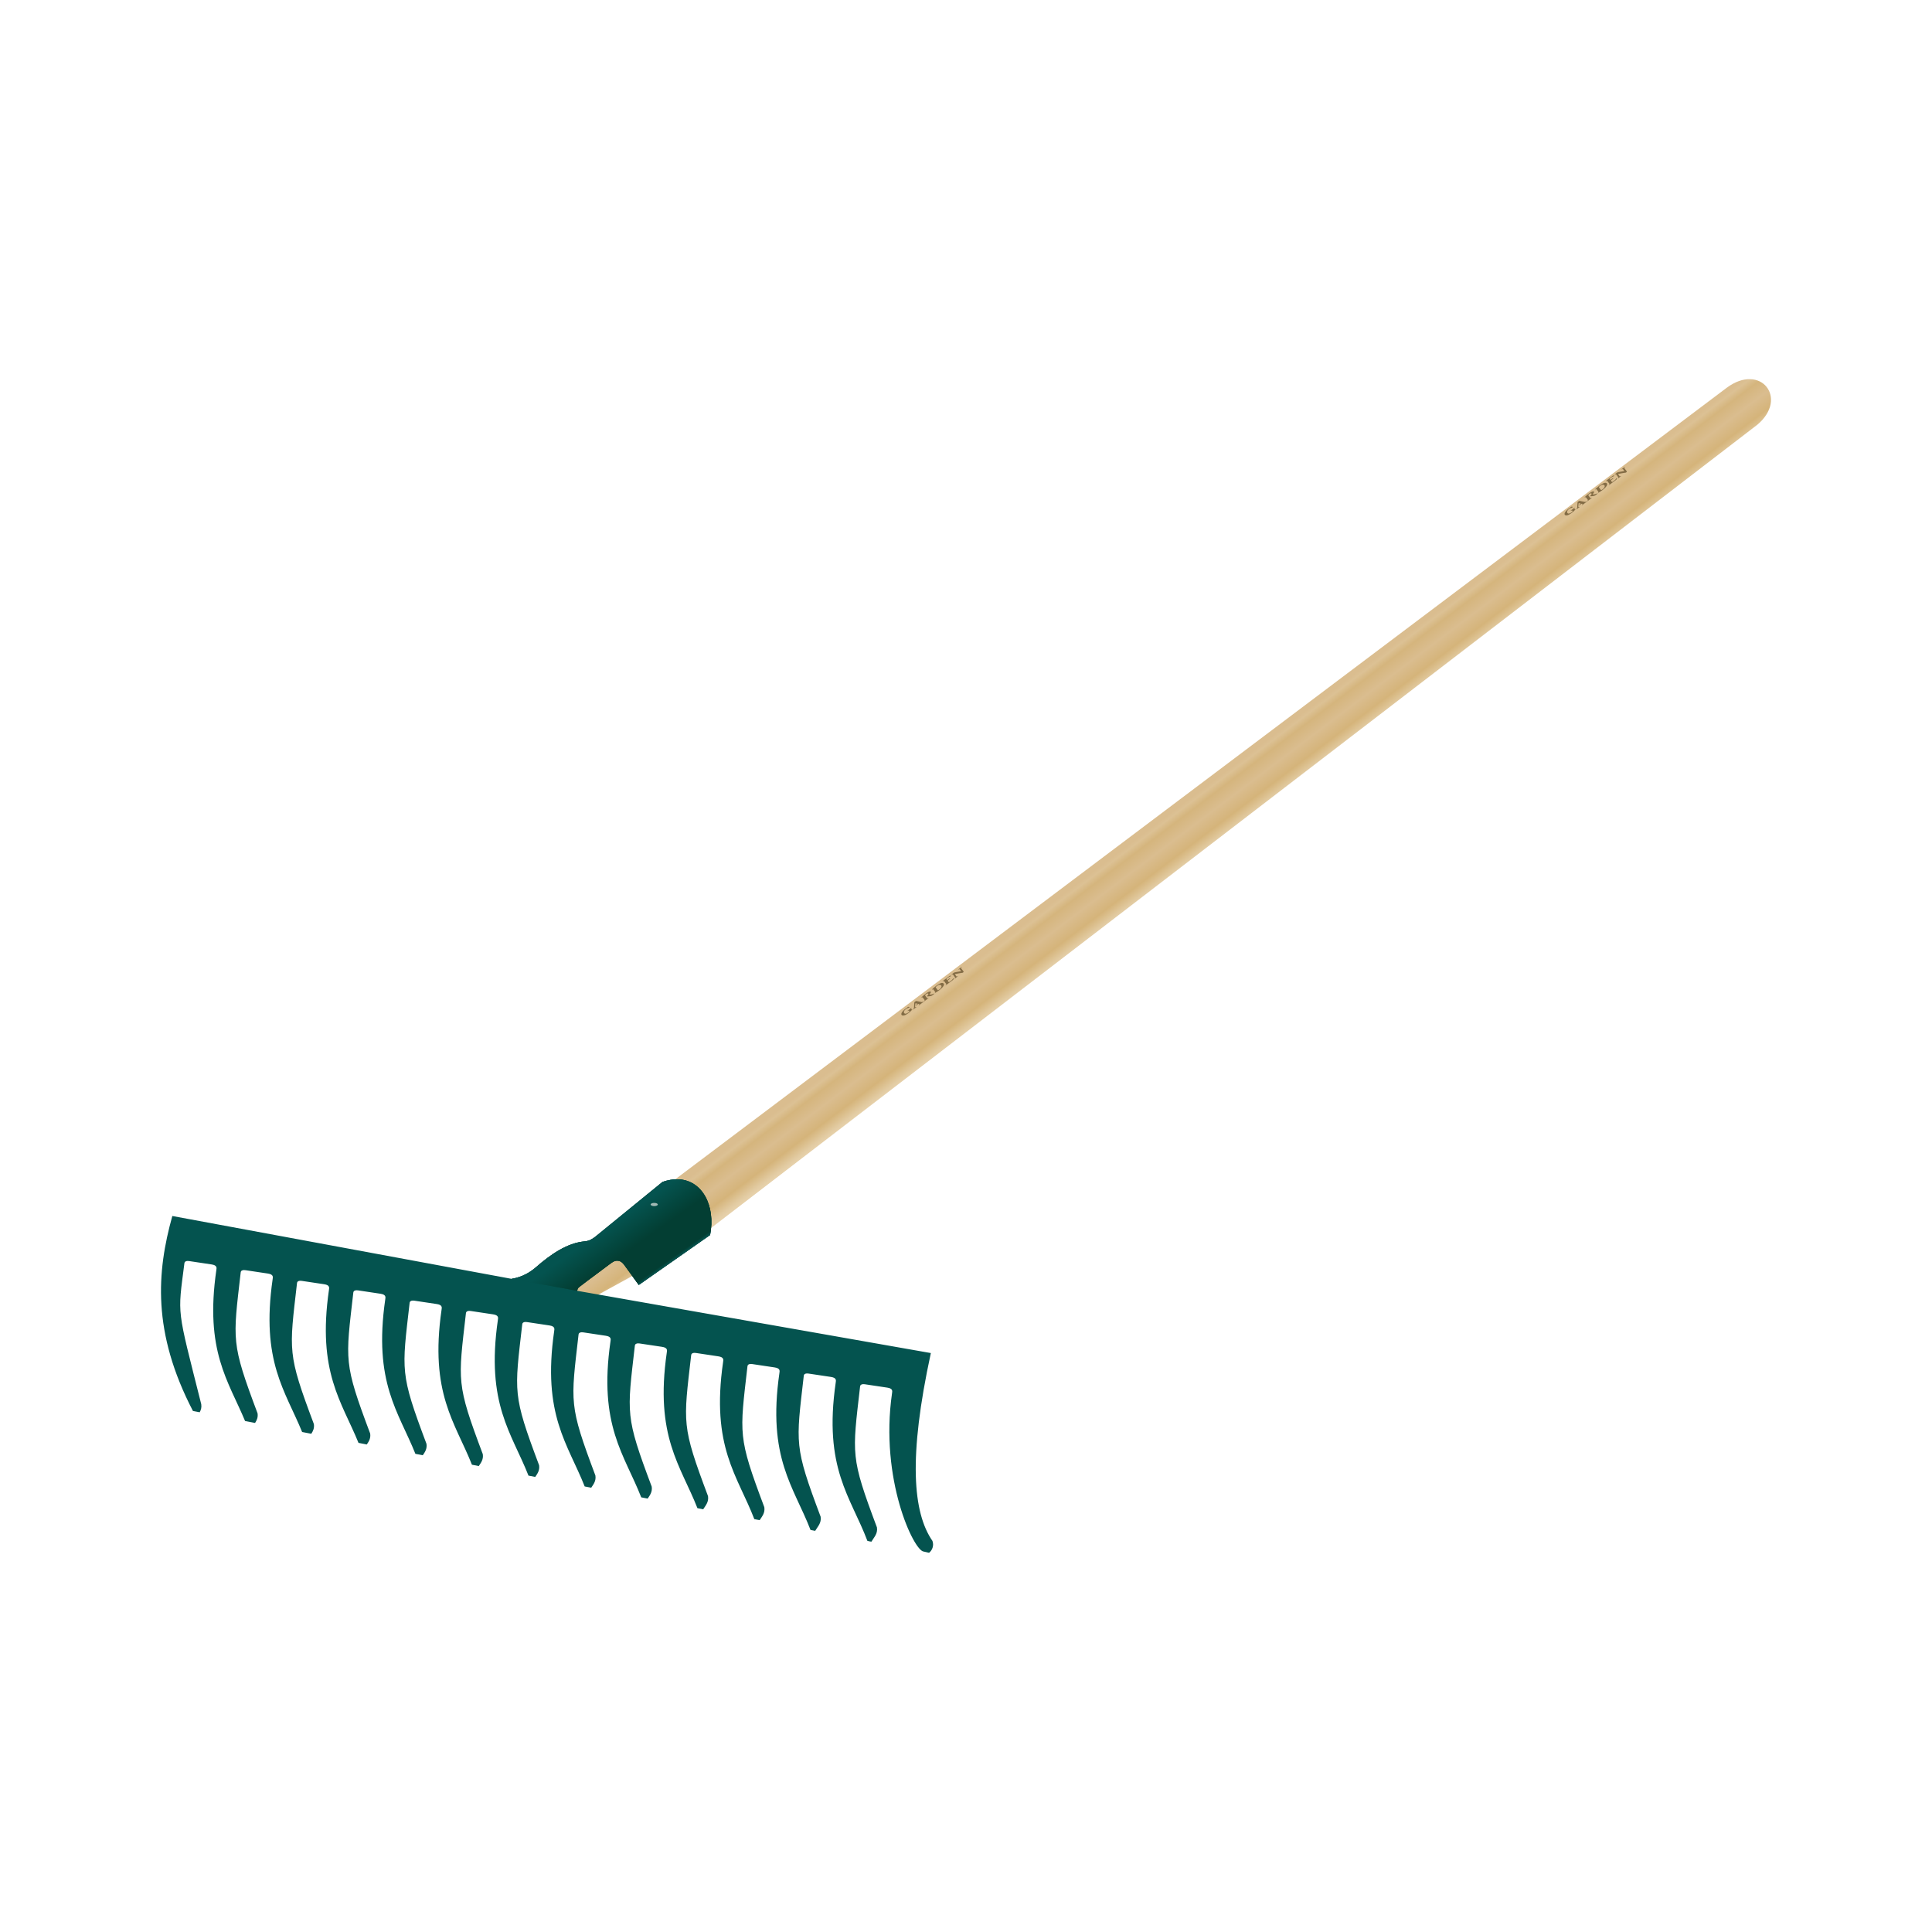 <svg:svg xmlns:dc="http://purl.org/dc/elements/1.1/" xmlns:ns1="http://sodipodi.sourceforge.net/DTD/sodipodi-0.dtd" xmlns:ns2="http://www.inkscape.org/namespaces/inkscape" xmlns:ns3="http://www.w3.org/1999/xlink" xmlns:ns5="http://creativecommons.org/ns#" xmlns:rdf="http://www.w3.org/1999/02/22-rdf-syntax-ns#" xmlns:svg="http://www.w3.org/2000/svg" height="870.574" id="svg2" version="1.1" viewBox="-72.548 -170.849 870.574 870.574" width="870.574" ns1:docname="cybercooty-rateau.svg" ns2:version="0.91 r13725">
  <svg:defs id="defs4">
    <svg:linearGradient id="linearGradient4242" ns2:collect="always">
      <svg:stop id="stop4244" offset="0" style="stop-color:#04534f;stop-opacity:1" />
      <svg:stop id="stop4246" offset="0.045" style="stop-color:#033e33;stop-opacity:1" />
      <svg:stop id="stop4248" offset="0.264" style="stop-color:#033e33;stop-opacity:1;" />
      <svg:stop id="stop4250" offset="0.52" style="stop-color:#033e33;stop-opacity:1" />
      <svg:stop id="stop4252" offset="1" style="stop-color:#04534f;stop-opacity:1" />
    </svg:linearGradient>
    <svg:linearGradient id="linearGradient4220" ns2:collect="always">
      <svg:stop id="stop4222" offset="0" style="stop-color:#04534f;stop-opacity:1" />
      <svg:stop id="stop4228" offset="0.061" style="stop-color:#033e33;stop-opacity:1" />
      <svg:stop id="stop4232" offset="0.185" style="stop-color:#033e33;stop-opacity:1;" />
      <svg:stop id="stop4230" offset="0.419" style="stop-color:#033e33;stop-opacity:1" />
      <svg:stop id="stop4224" offset="1" style="stop-color:#04534f;stop-opacity:1" />
    </svg:linearGradient>
    <svg:linearGradient id="linearGradient4200" ns2:collect="always">
      <svg:stop id="stop4202" offset="0" style="stop-color:#dabd8f;stop-opacity:1" />
      <svg:stop id="stop4208" offset="0.074" style="stop-color:#dcc194;stop-opacity:1;" />
      <svg:stop id="stop4214" offset="0.206" style="stop-color:#d5b57d;stop-opacity:1" />
      <svg:stop id="stop4216" offset="0.46" style="stop-color:#dabd8f;stop-opacity:1" />
      <svg:stop id="stop4210" offset="0.732" style="stop-color:#d5b47a;stop-opacity:1" />
      <svg:stop id="stop4212" offset="0.941" style="stop-color:#e2cba2;stop-opacity:1;" />
      <svg:stop id="stop4204" offset="1" style="stop-color:#e6d0a9;stop-opacity:1" />
    </svg:linearGradient>
    <svg:linearGradient id="linearGradient4192" ns2:collect="always">
      <svg:stop id="stop4194" offset="0" style="stop-color:#04534f;stop-opacity:1" />
      <svg:stop id="stop4196" offset="1" style="stop-color:#04534f;stop-opacity:1" />
    </svg:linearGradient>
    <svg:linearGradient gradientUnits="userSpaceOnUse" id="linearGradient4198" x1="-179.807" x2="-178.292" y1="633.654" y2="687.192" ns2:collect="always" ns3:href="#linearGradient4192" />
    <svg:linearGradient gradientUnits="userSpaceOnUse" id="linearGradient4206" x1="-99.5" x2="-85.358" y1="561.428" y2="580.116" ns2:collect="always" ns3:href="#linearGradient4200" />
    <svg:linearGradient gradientUnits="userSpaceOnUse" id="linearGradient4226" x1="-183.595" x2="-158.594" y1="628.351" y2="538.195" ns2:collect="always" ns3:href="#linearGradient4220" />
    <svg:linearGradient gradientUnits="userSpaceOnUse" id="linearGradient4240" x1="-117.683" x2="-134.603" y1="607.895" y2="583.904" ns2:collect="always" ns3:href="#linearGradient4242" />
  </svg:defs>
  <ns1:namedview bordercolor="#666666" borderopacity="1.0" fit-margin-bottom="0" fit-margin-left="0" fit-margin-right="0" fit-margin-top="0" id="base" pagecolor="#ffffff" showgrid="false" ns2:current-layer="layer1" ns2:cx="-170.34399" ns2:cy="651.21322" ns2:document-units="px" ns2:pageopacity="0.0" ns2:pageshadow="2" ns2:window-height="837" ns2:window-maximized="1" ns2:window-width="1600" ns2:window-x="-8" ns2:window-y="-8" ns2:zoom="0.35" />
  <svg:g id="layer1" transform="translate(359.033,-218.13)" ns2:groupmode="layer" ns2:label="Calque 1">
    <svg:path d="m -128.542,579.611 475.024,-357.594 c 15.278,-11.378 27.938,4.684 13.859,16.609 l -481.307,369.522 -49.245,27.022 -9.849,-7.071 46.972,-38.386 z" id="path4180" style="opacity:1;fill:url(#linearGradient4206);fill-opacity:1;stroke:none;stroke-width:0.5;stroke-linecap:round;stroke-linejoin:round;stroke-miterlimit:4;stroke-dasharray:none;stroke-dashoffset:0;stroke-opacity:1" ns1:nodetypes="cccccccc" ns2:connector-curvature="0" />
    <svg:path d="m -126.328,578.678 c -2.07,-0.026 -4.314,0.345 -6.707,1.184 l -30,24.465 c -1.347,1.093 -2.913,2.143 -5,2.322 -8.018,0.69 -15.537,5.982 -21.965,11.607 -2.671,2.338 -6.307,4.545 -11.071,5.279 l -152.856,-28.316 c -7.017,25.166 -9.178,52.311 9.285,87.857 l 3.047,0.588 c 0.558,-1.014 0.923,-2.143 0.703,-3.623 -11.144,-44.3 -10.66,-39.489 -7.6,-63.5 0.1,-0.786 0.719,-1.042 1.428,-1.061 0.236,-0.006 0.482,0.015 0.719,0.051 l 10.102,1.516 c 2.58,0.387 2.284,1.573 2.146,2.525 -5.277,36.497 5.432,49.964 12.947,68.031 l 4.504,0.869 c 0.776,-1.201 1.396,-2.495 1.125,-4.324 -11.996,-31.939 -11.133,-32.612 -7.6,-63.5 0.09,-0.787 0.721,-1.042 1.43,-1.061 0.236,-0.006 0.48,0.015 0.717,0.051 l 10.102,1.516 c 2.58,0.387 2.284,1.573 2.146,2.525 -5.358,37.059 5.761,50.382 13.287,68.879 l 4.127,0.797 c 0.794,-1.219 1.44,-2.527 1.164,-4.387 -11.996,-31.939 -11.133,-32.612 -7.6,-63.5 0.09,-0.787 0.719,-1.04 1.428,-1.059 0.236,-0.006 0.482,0.013 0.719,0.049 l 10.102,1.516 c 2.58,0.387 2.284,1.573 2.146,2.525 -5.365,37.109 5.788,50.419 13.314,68.955 l 3.738,0.721 c 0.942,-1.379 1.84,-2.785 1.523,-4.92 -11.996,-31.939 -11.133,-32.612 -7.6,-63.5 0.09,-0.787 0.721,-1.042 1.43,-1.061 0.236,-0.006 0.48,0.015 0.717,0.051 l 10.102,1.514 c 2.58,0.387 2.284,1.573 2.146,2.525 -5.428,37.544 6.052,50.73 13.578,69.611 l 3.334,0.643 c 0.993,-1.451 1.999,-2.894 1.666,-5.141 -11.996,-31.939 -11.133,-32.612 -7.6,-63.5 0.09,-0.787 0.719,-1.042 1.428,-1.061 0.236,-0.006 0.482,0.015 0.719,0.051 l 10.102,1.516 c 2.58,0.387 2.284,1.573 2.146,2.525 -5.454,37.721 6.16,50.852 13.684,69.877 l 3.084,0.594 c 1.038,-1.526 2.158,-3.001 1.809,-5.359 -11.996,-31.939 -11.133,-32.612 -7.6,-63.5 0.09,-0.787 0.721,-1.042 1.43,-1.061 0.236,-0.006 0.48,0.015 0.717,0.051 l 10.102,1.516 c 2.58,0.387 2.284,1.573 2.146,2.525 -5.479,37.898 6.271,50.974 13.791,70.145 l 3.041,0.586 c 1.019,-1.492 2.089,-2.953 1.746,-5.262 -11.996,-31.939 -11.133,-32.612 -7.6,-63.5 0.09,-0.787 0.719,-1.042 1.428,-1.061 0.236,-0.006 0.482,0.015 0.719,0.051 l 10.102,1.516 c 2.58,0.387 2.284,1.573 2.146,2.525 -5.468,37.819 6.221,50.92 13.742,70.025 l 2.945,0.568 c 1.059,-1.57 2.248,-3.061 1.889,-5.482 -11.996,-31.939 -11.133,-32.612 -7.6,-63.5 0.09,-0.787 0.721,-1.04 1.43,-1.059 0.236,-0.006 0.48,0.013 0.717,0.049 l 10.102,1.516 c 2.58,0.387 2.284,1.573 2.146,2.525 -5.494,37.998 6.335,51.041 13.852,70.295 l 2.902,0.559 c 1.042,-1.535 2.176,-3.014 1.824,-5.385 -11.996,-31.939 -11.133,-32.612 -7.6,-63.5 0.09,-0.787 0.719,-1.04 1.428,-1.059 0.236,-0.006 0.482,0.013 0.719,0.049 l 10.102,1.516 c 2.58,0.387 2.284,1.573 2.146,2.525 -5.482,37.918 6.284,50.987 13.803,70.174 l 2.602,0.502 c 1.112,-1.741 2.564,-3.279 2.172,-5.922 -11.996,-31.939 -11.133,-32.612 -7.6,-63.5 0.09,-0.787 0.721,-1.04 1.43,-1.059 0.236,-0.006 0.48,0.013 0.717,0.049 l 10.102,1.516 c 2.58,0.387 2.284,1.573 2.146,2.525 -5.545,38.353 6.563,51.276 14.066,70.83 l 2.402,0.463 c 1.104,-1.701 2.494,-3.23 2.109,-5.824 -11.996,-31.939 -11.133,-32.612 -7.6,-63.5 0.09,-0.787 0.719,-1.04 1.428,-1.059 0.236,-0.006 0.482,0.013 0.719,0.049 l 10.102,1.516 c 2.58,0.387 2.284,1.573 2.146,2.525 -5.534,38.274 6.509,51.225 14.016,70.711 l 2.104,0.406 c 1.124,-1.938 2.882,-3.494 2.457,-6.361 -11.996,-31.939 -11.133,-32.612 -7.6,-63.5 0.09,-0.787 0.721,-1.042 1.43,-1.061 0.236,-0.006 0.48,0.015 0.717,0.051 l 10.102,1.514 c 2.58,0.387 2.284,1.573 2.146,2.525 -5.594,38.692 6.784,51.494 14.27,71.342 l 0.942,0.226 0.871,0.147 c 1.122,-1.967 2.926,-3.526 2.496,-6.424 -11.996,-31.939 -11.133,-32.612 -7.6,-63.5 0.09,-0.787 0.719,-1.04 1.428,-1.059 0.236,-0.006 0.482,0.013 0.719,0.049 l 10.102,1.516 c 2.58,0.387 2.284,1.573 2.146,2.525 -5.594,38.692 9.812,71.066 14.268,71.342 l 0.813,0.184 1.605,0.373 c 1.327,-1.009 2.332,-3.16 1.52,-5.357 -8.814,-12.777 -10.91,-37.648 -0.715,-84.643 L -171.486,628.931 c 0.081,-0.363 0.018,-1.025 0.951,-1.748 4.863,-3.766 9.578,-7.116 14.285,-10.715 2.702,-2.066 4.694,-0.937 5.893,0.715 l 6.607,9.107 32.143,-22.5 c 2.581,-13.174 -3.543,-24.971 -14.721,-25.113 z" id="path4147" style="opacity:1;fill:url(#linearGradient4198);fill-opacity:1;stroke:none;stroke-width:0.5;stroke-linecap:round;stroke-linejoin:round;stroke-miterlimit:4;stroke-dasharray:none;stroke-dashoffset:0;stroke-opacity:1" ns1:nodetypes="sccsscccccssccscccssccscccscccscccssccscccssccscccssccscccssccscccssccscccssccscccscccscccscccscccssccsccccscscsccccccsssccs" ns2:connector-curvature="0" />
    <svg:path d="m -126.328,578.678 c -2.07,-0.026 -4.314,0.345 -6.707,1.184 l -30,24.465 c -1.347,1.093 -2.913,2.143 -5,2.322 -8.018,0.69 -15.537,5.982 -21.965,11.607 -2.671,2.338 -6.307,4.545 -11.071,5.279 l 29.586,5.396 c 0.081,-0.363 0.018,-1.025 0.951,-1.748 4.863,-3.766 9.578,-7.116 14.285,-10.715 2.702,-2.066 4.694,-0.937 5.893,0.715 l 6.607,9.107 32.143,-22.5 c 2.581,-13.174 -3.543,-24.971 -14.721,-25.113 z" id="path4218" style="opacity:1;fill:url(#linearGradient4226);fill-opacity:1;stroke:none;stroke-width:0.5;stroke-linecap:round;stroke-linejoin:round;stroke-miterlimit:4;stroke-dasharray:none;stroke-dashoffset:0;stroke-opacity:1" ns1:nodetypes="sccssccsssccs" ns2:connector-curvature="0" />
    <svg:path d="m -126.328,578.678 c -2.07,-0.026 -4.314,0.345 -6.707,1.184 l -30,24.465 c -1.347,1.093 -2.913,2.143 -5,2.322 -8.018,0.69 -15.537,5.982 -21.965,11.607 -2.671,2.338 -6.307,4.545 -11.071,5.279 l 29.586,5.396 c 0.081,-0.363 0.018,-1.025 0.951,-1.748 4.863,-3.766 9.578,-7.116 14.285,-10.715 2.702,-2.066 4.694,-0.937 5.893,0.715 l 6.607,9.107 32.143,-22.5 c 2.581,-13.174 -3.543,-24.971 -14.721,-25.113 z" id="path4234" style="opacity:1;fill:url(#linearGradient4240);fill-opacity:1;stroke:none;stroke-width:0.5;stroke-linecap:round;stroke-linejoin:round;stroke-miterlimit:4;stroke-dasharray:none;stroke-dashoffset:0;stroke-opacity:1" ns1:nodetypes="sccssccsssccs" ns2:connector-curvature="0" />
    <svg:path d="m -135.179,590.041 a 1.607,0.714 0 0 1 -1.607,0.714 1.607,0.714 0 0 1 -1.607,-0.714 1.607,0.714 0 0 1 1.607,-0.714 1.607,0.714 0 0 1 1.607,0.714 z" id="path4254" style="opacity:1;fill:#a2b9b4;fill-opacity:1;stroke:none;stroke-width:0.5;stroke-linecap:round;stroke-linejoin:round;stroke-miterlimit:4;stroke-dasharray:none;stroke-dashoffset:0;stroke-opacity:1" ns2:connector-curvature="0" />
    <svg:g id="text4305" style="font-style:normal;font-weight:normal;font-size:5.614px;line-height:125%;font-family:sans-serif;letter-spacing:0px;word-spacing:0px;fill:#836c45;fill-opacity:1;stroke:none;stroke-width:1px;stroke-linecap:butt;stroke-linejoin:miter;stroke-opacity:1" transform="matrix(1.287,-0.958,0.372,0.5,0,0)" ns2:transform-center-x="-14.515746" ns2:transform-center-y="-9.4580549">
      <svg:path d="m -197.248,626.405 -0.016,0 q 0.027,0.011 0.06,0.027 0.033,0.011 0.071,0.022 l 0.022,0 q 0.027,0.071 0.055,0.137 0,0.126 -0.175,0.236 -0.17,0.11 -0.488,0.203 -0.23,0.06 -0.466,0.099 -0.23,0.033 -0.422,0.033 -0.422,0 -0.757,-0.143 -0.329,-0.148 -0.559,-0.406 -0.23,-0.258 -0.356,-0.609 -0.121,-0.351 -0.121,-0.762 0,-0.378 0.121,-0.713 0.126,-0.334 0.351,-0.587 0.225,-0.252 0.537,-0.406 0.318,-0.154 0.702,-0.181 0.126,-0.005 0.252,0.011 0.126,0.016 0.236,0.038 0.11,0.017 0.192,0.027 0.082,0.005 0.115,-0.016 0.038,-0.027 0.088,-0.06 0.055,-0.038 0.126,-0.038 0.071,0 0.132,0.104 0.066,0.099 0.132,0.269 0.071,0.175 0.099,0.274 0.027,0.093 0.022,0.148 -0.005,0.044 -0.038,0.082 -0.027,0.038 -0.071,0.06 -0.038,0.022 -0.082,0.022 -0.044,-0.005 -0.071,-0.038 -0.044,-0.049 -0.071,-0.071 -0.027,-0.027 -0.055,-0.044 -0.022,-0.016 -0.049,-0.033 -0.027,-0.022 -0.066,-0.066 -0.143,-0.143 -0.345,-0.208 -0.203,-0.071 -0.411,-0.071 -0.263,0 -0.45,0.159 -0.181,0.154 -0.296,0.389 -0.11,0.23 -0.164,0.504 -0.049,0.269 -0.049,0.499 0,0.296 0.055,0.559 0.055,0.263 0.181,0.461 0.132,0.197 0.34,0.312 0.208,0.115 0.521,0.115 0.154,0 0.252,-0.027 0.049,-0.027 0.088,-0.077 0.044,-0.049 0.044,-0.11 l 0,-0.62 q 0,-0.164 -0.148,-0.214 -0.214,-0.066 -0.214,-0.175 0,-0.077 0.071,-0.11 0.071,-0.033 0.17,-0.033 l 0.992,0 q 0.099,0 0.17,0.033 0.071,0.033 0.071,0.11 0,0.077 -0.186,0.17 -0.06,0.038 -0.099,0.093 -0.038,0.055 -0.038,0.126 l 0,0.493 z" id="path4354" style="font-style:normal;font-variant:normal;font-weight:100;font-stretch:normal;font-family:'AR JULIAN';-inkscape-font-specification:'AR JULIAN Thin';fill:#836c45;fill-opacity:1" ns2:connector-curvature="0" />
      <svg:path d="m -194.787,627.156 q -0.154,0 -0.154,-0.148 0,-0.088 0.115,-0.132 0.126,-0.044 0.197,-0.11 0.071,-0.071 0.044,-0.148 l -0.164,-0.526 q -0.082,-0.022 -0.159,-0.027 -0.071,-0.011 -0.17,-0.005 -0.11,0.027 -0.219,0.033 -0.11,0 -0.186,-0.027 -0.088,-0.027 -0.121,-0.071 -0.033,-0.049 -0.033,-0.11 0,-0.115 0.082,-0.154 0.088,-0.038 0.252,-0.038 0.088,0 0.197,0.005 0.115,0 0.164,-0.049 -0.011,-0.066 -0.066,-0.23 -0.049,-0.17 -0.115,-0.356 -0.066,-0.186 -0.126,-0.345 -0.06,-0.159 -0.082,-0.208 -0.071,0.143 -0.17,0.422 -0.099,0.274 -0.236,0.669 -0.159,0.439 -0.23,0.707 -0.066,0.269 -0.066,0.367 0,0.137 0.148,0.192 0.148,0.055 0.148,0.143 0,0.148 -0.154,0.148 l -0.894,0 q -0.077,0 -0.093,-0.038 -0.011,-0.044 -0.011,-0.121 0.148,-0.115 0.274,-0.225 0.126,-0.11 0.17,-0.219 0.263,-0.751 0.493,-1.497 0.236,-0.746 0.488,-1.508 0.038,-0.093 0.121,-0.143 0.088,-0.055 0.186,-0.055 0.115,0 0.241,0.044 0.126,0.044 0.164,0.132 0.263,0.751 0.526,1.497 0.263,0.74 0.526,1.491 0.027,0.082 0.11,0.143 0.082,0.055 0.23,0.164 0.077,0.055 0.137,0.099 0.06,0.044 0.06,0.088 0,0.148 -0.148,0.148 l -1.48,0 z" id="path4356" style="font-style:normal;font-variant:normal;font-weight:100;font-stretch:normal;font-family:'AR JULIAN';-inkscape-font-specification:'AR JULIAN Thin';fill:#836c45;fill-opacity:1" ns2:connector-curvature="0" />
      <svg:path d="m -190.302,627.156 q -0.219,0 -0.751,-0.779 -0.526,-0.779 -0.526,-1.02 0,-0.082 0.378,-0.241 0.192,-0.077 0.28,-0.247 0.093,-0.175 0.093,-0.422 0,-0.121 -0.033,-0.241 -0.027,-0.121 -0.093,-0.219 -0.066,-0.099 -0.164,-0.159 -0.099,-0.06 -0.236,-0.066 -0.082,0 -0.17,0.022 -0.082,0.022 -0.154,0.066 -0.066,0.038 -0.115,0.099 -0.044,0.06 -0.044,0.137 l 0,2.566 q 0,0.148 0.17,0.203 0.17,0.055 0.17,0.153 0,0.148 -0.137,0.148 l -1.288,0 q -0.137,0 -0.137,-0.148 0,-0.093 0.17,-0.148 0.175,-0.055 0.175,-0.208 l 0,-2.566 q 0,-0.099 -0.164,-0.148 -0.159,-0.049 -0.159,-0.164 0,-0.071 0.104,-0.126 0.11,-0.06 0.274,-0.104 0.17,-0.049 0.373,-0.082 0.203,-0.038 0.384,-0.06 0.186,-0.022 0.329,-0.033 0.148,-0.011 0.203,-0.011 0.258,0 0.51,0.06 0.258,0.06 0.461,0.192 0.203,0.126 0.329,0.329 0.126,0.203 0.126,0.482 0,0.192 -0.066,0.329 -0.06,0.132 -0.164,0.241 -0.104,0.104 -0.247,0.197 -0.137,0.093 -0.291,0.203 0.055,0.192 0.181,0.417 0.126,0.225 0.302,0.45 0.192,0.23 0.384,0.378 0.197,0.148 0.362,0.258 0.066,0.049 0.071,0.099 0.011,0.044 -0.016,0.082 -0.027,0.033 -0.077,0.06 -0.049,0.022 -0.093,0.022 l -0.702,0 z" id="path4358" style="font-style:normal;font-variant:normal;font-weight:100;font-stretch:normal;font-family:'AR JULIAN';-inkscape-font-specification:'AR JULIAN Thin';fill:#836c45;fill-opacity:1" ns2:connector-curvature="0" />
      <svg:path d="m -187.78,627.195 q -0.373,0 -0.822,-0.082 -0.625,-0.115 -0.625,-0.318 0,-0.038 0.126,-0.132 0.126,-0.093 0.126,-0.236 l 0,-2.385 q 0,-0.099 -0.164,-0.148 -0.159,-0.049 -0.159,-0.164 0,-0.192 0.685,-0.318 0.532,-0.099 0.894,-0.099 0.976,0 1.513,0.499 0.543,0.493 0.543,1.464 0,0.905 -0.614,1.425 -0.581,0.493 -1.502,0.493 z m 0.143,-3.492 q -0.181,0 -0.329,0.088 -0.143,0.082 -0.137,0.252 l 0,2.434 q -0.005,0.154 0.159,0.236 0.132,0.066 0.302,0.066 0.548,0 0.85,-0.461 0.258,-0.395 0.258,-0.976 0,-0.663 -0.219,-1.086 -0.285,-0.554 -0.883,-0.554 z" id="path4360" style="font-style:normal;font-variant:normal;font-weight:100;font-stretch:normal;font-family:'AR JULIAN';-inkscape-font-specification:'AR JULIAN Thin';fill:#836c45;fill-opacity:1" ns2:connector-curvature="0" />
      <svg:path d="m -182.78,627.041 q -0.016,0.066 -0.093,0.093 -0.077,0.022 -0.121,0.022 l -2.363,0 q -0.137,0 -0.137,-0.143 0,-0.088 0.17,-0.143 0.17,-0.055 0.17,-0.219 l 0,-2.791 q 0,-0.153 -0.17,-0.208 -0.17,-0.055 -0.17,-0.154 0,-0.143 0.137,-0.143 l 2.242,0 q 0.137,0 0.203,0.082 0.066,0.077 0.126,0.214 0.038,0.077 0.06,0.154 0.022,0.077 0.022,0.137 -0.016,0.017 -0.027,0.049 -0.005,0.027 -0.022,0.055 -0.011,0.027 -0.033,0.038 -0.022,0.011 -0.06,-0.016 -0.049,-0.033 -0.115,-0.071 -0.06,-0.044 -0.121,-0.082 -0.06,-0.038 -0.11,-0.071 -0.049,-0.033 -0.071,-0.049 -0.071,-0.044 -0.247,-0.066 -0.17,-0.022 -0.422,-0.022 -0.197,0 -0.274,0.055 -0.077,0.049 -0.077,0.148 0,0.274 0,0.411 0,0.137 0,0.197 0,0.06 0,0.071 0,0.005 0,0.017 0,0.055 0.022,0.088 0.022,0.027 0.055,0.044 0.038,0.011 0.077,0.016 0.038,0 0.071,0 0.033,0 0.082,0 0.049,-0.005 0.104,-0.011 0.055,-0.005 0.104,-0.005 0.055,-0.005 0.088,-0.005 0.148,0 0.241,0.055 0.099,0.049 0.099,0.186 0,0.137 -0.099,0.186 -0.093,0.049 -0.263,0.049 -0.077,0 -0.175,-0.011 -0.099,-0.011 -0.181,-0.011 -0.077,0 -0.154,0.033 -0.071,0.033 -0.071,0.137 l 0,1.201 q 0,0.126 0.038,0.159 0.038,0.033 0.17,0.038 0.066,0.005 0.192,0.005 0.126,0 0.252,0 0.132,0 0.236,0 0.11,-0.005 0.143,-0.005 0.044,0.027 0.132,-0.033 0.088,-0.06 0.181,-0.143 0.099,-0.088 0.175,-0.159 0.082,-0.077 0.11,-0.077 0.06,0 0.099,0.033 0.044,0.027 0.044,0.088 0,0.038 -0.033,0.126 -0.033,0.082 -0.077,0.175 -0.044,0.088 -0.088,0.17 -0.044,0.077 -0.071,0.104 z" id="path4362" style="font-style:normal;font-variant:normal;font-weight:100;font-stretch:normal;font-family:'AR JULIAN';-inkscape-font-specification:'AR JULIAN Thin';fill:#836c45;fill-opacity:1" ns2:connector-curvature="0" />
      <svg:path d="m -179.172,623.861 q 0,0.247 0.005,0.581 0.005,0.329 0.011,0.685 0.005,0.356 0.005,0.707 0.005,0.345 0,0.625 -0.005,0.28 -0.022,0.461 -0.011,0.175 -0.038,0.186 -0.033,0.033 -0.088,0.049 -0.049,0.022 -0.11,0.022 -0.055,0.005 -0.11,-0.011 -0.049,-0.016 -0.082,-0.06 -0.219,-0.296 -0.455,-0.614 -0.23,-0.323 -0.482,-0.647 -0.247,-0.323 -0.51,-0.641 -0.263,-0.323 -0.532,-0.625 l -0.005,2.072 q 0,0.148 0.17,0.203 0.17,0.055 0.17,0.153 0,0.148 -0.137,0.148 l -0.877,0 q -0.137,0 -0.137,-0.148 0,-0.093 0.17,-0.148 0.17,-0.055 0.17,-0.208 l 0,-2.791 q 0,-0.153 -0.17,-0.208 -0.17,-0.055 -0.17,-0.154 0,-0.148 0.137,-0.148 l 0.757,0 q 0.049,0 0.17,0.132 0.126,0.126 0.291,0.329 0.164,0.197 0.356,0.45 0.197,0.252 0.384,0.499 0.192,0.241 0.362,0.455 0.17,0.214 0.296,0.345 0,-0.005 0,-0.016 0.005,-0.017 0,-0.066 0,-0.049 0,-0.154 0,-0.104 -0.005,-0.291 0,-0.186 0,-0.471 0.005,-0.285 0.005,-0.702 0,-0.143 -0.225,-0.225 -0.11,-0.044 -0.11,-0.132 0,-0.148 0.137,-0.148 l 0.866,0 q 0.143,0 0.143,0.148 0,0.093 -0.17,0.148 -0.17,0.055 -0.17,0.208 z" id="path4364" style="font-style:normal;font-variant:normal;font-weight:100;font-stretch:normal;font-family:'AR JULIAN';-inkscape-font-specification:'AR JULIAN Thin';fill:#836c45;fill-opacity:1" ns2:connector-curvature="0" />
    </svg:g>
    <svg:g id="text4309" style="font-style:normal;font-weight:normal;font-size:5.614px;line-height:125%;font-family:sans-serif;letter-spacing:0px;word-spacing:0px;fill:#836c45;fill-opacity:1;stroke:none;stroke-width:1px;stroke-linecap:butt;stroke-linejoin:miter;stroke-opacity:1" transform="matrix(1.287,-0.958,0.372,0.5,0,0)" ns2:transform-center-x="-14.515755" ns2:transform-center-y="-9.4580304">
      <svg:path d="m 36.043,622.657 -0.016,0 q 0.027,0.011 0.06,0.027 0.033,0.011 0.071,0.022 l 0.022,0 q 0.027,0.071 0.055,0.137 0,0.126 -0.175,0.236 -0.17,0.11 -0.488,0.203 -0.23,0.06 -0.466,0.099 -0.23,0.033 -0.422,0.033 -0.422,0 -0.757,-0.143 -0.329,-0.148 -0.559,-0.406 -0.23,-0.258 -0.356,-0.609 -0.121,-0.351 -0.121,-0.762 0,-0.378 0.121,-0.713 0.126,-0.334 0.351,-0.587 0.225,-0.252 0.537,-0.406 0.318,-0.154 0.702,-0.181 0.126,-0.005 0.252,0.011 0.126,0.016 0.236,0.038 0.11,0.016 0.192,0.027 0.082,0.005 0.115,-0.016 0.038,-0.027 0.088,-0.06 0.055,-0.038 0.126,-0.038 0.071,0 0.132,0.104 0.066,0.099 0.132,0.269 0.071,0.175 0.099,0.274 0.027,0.093 0.022,0.148 -0.005,0.044 -0.038,0.082 -0.027,0.038 -0.071,0.06 -0.038,0.022 -0.082,0.022 -0.044,-0.005 -0.071,-0.038 -0.044,-0.049 -0.071,-0.071 -0.027,-0.027 -0.055,-0.044 -0.022,-0.016 -0.049,-0.033 -0.027,-0.022 -0.066,-0.066 -0.143,-0.143 -0.345,-0.208 -0.203,-0.071 -0.411,-0.071 -0.263,0 -0.45,0.159 -0.181,0.153 -0.296,0.389 -0.11,0.23 -0.164,0.504 -0.049,0.269 -0.049,0.499 0,0.296 0.055,0.559 0.055,0.263 0.181,0.461 0.132,0.197 0.34,0.312 0.208,0.115 0.521,0.115 0.154,0 0.252,-0.027 0.049,-0.027 0.088,-0.077 0.044,-0.049 0.044,-0.11 l 0,-0.62 q 0,-0.164 -0.148,-0.214 -0.214,-0.066 -0.214,-0.175 0,-0.077 0.071,-0.11 0.071,-0.033 0.17,-0.033 l 0.992,0 q 0.099,0 0.17,0.033 0.071,0.033 0.071,0.11 0,0.077 -0.186,0.17 -0.06,0.038 -0.099,0.093 -0.038,0.055 -0.038,0.126 l 0,0.493 z" id="path4341" style="font-style:normal;font-variant:normal;font-weight:100;font-stretch:normal;font-family:'AR JULIAN';-inkscape-font-specification:'AR JULIAN Thin';fill:#836c45;fill-opacity:1" ns2:connector-curvature="0" />
      <svg:path d="m 38.504,623.408 q -0.154,0 -0.154,-0.148 0,-0.088 0.115,-0.132 0.126,-0.044 0.197,-0.11 0.071,-0.071 0.044,-0.148 L 38.543,622.344 q -0.082,-0.022 -0.159,-0.027 -0.071,-0.011 -0.17,-0.005 -0.11,0.027 -0.219,0.033 -0.11,0 -0.186,-0.027 -0.088,-0.027 -0.121,-0.071 -0.033,-0.049 -0.033,-0.11 0,-0.115 0.082,-0.154 0.088,-0.038 0.252,-0.038 0.088,0 0.197,0.005 0.115,0 0.164,-0.049 -0.011,-0.066 -0.066,-0.23 -0.049,-0.17 -0.115,-0.356 -0.066,-0.186 -0.126,-0.345 -0.06,-0.159 -0.082,-0.208 -0.071,0.143 -0.17,0.422 -0.099,0.274 -0.236,0.669 -0.159,0.439 -0.23,0.707 -0.066,0.269 -0.066,0.367 0,0.137 0.148,0.192 0.148,0.055 0.148,0.143 0,0.148 -0.154,0.148 l -0.894,0 q -0.077,0 -0.093,-0.038 -0.011,-0.044 -0.011,-0.121 0.148,-0.115 0.274,-0.225 0.126,-0.11 0.17,-0.219 0.263,-0.751 0.493,-1.497 0.236,-0.746 0.488,-1.508 0.038,-0.093 0.121,-0.143 0.088,-0.055 0.186,-0.055 0.115,0 0.241,0.044 0.126,0.044 0.164,0.132 0.263,0.751 0.526,1.497 0.263,0.74 0.526,1.491 0.027,0.082 0.11,0.143 0.082,0.055 0.23,0.164 0.077,0.055 0.137,0.099 0.06,0.044 0.06,0.088 0,0.148 -0.148,0.148 l -1.48,0 z" id="path4343" style="font-style:normal;font-variant:normal;font-weight:100;font-stretch:normal;font-family:'AR JULIAN';-inkscape-font-specification:'AR JULIAN Thin';fill:#836c45;fill-opacity:1" ns2:connector-curvature="0" />
      <svg:path d="m 42.989,623.408 q -0.219,0 -0.751,-0.779 -0.526,-0.778 -0.526,-1.02 0,-0.082 0.378,-0.241 0.192,-0.077 0.28,-0.247 0.093,-0.175 0.093,-0.422 0,-0.121 -0.033,-0.241 -0.027,-0.121 -0.093,-0.219 -0.066,-0.099 -0.164,-0.159 -0.099,-0.06 -0.236,-0.066 -0.082,0 -0.17,0.022 -0.082,0.022 -0.154,0.066 -0.066,0.038 -0.115,0.099 -0.044,0.06 -0.044,0.137 l 0,2.566 q 0,0.148 0.17,0.203 0.17,0.055 0.17,0.154 0,0.148 -0.137,0.148 l -1.288,0 q -0.137,0 -0.137,-0.148 0,-0.093 0.17,-0.148 0.175,-0.055 0.175,-0.208 l 0,-2.566 q 0,-0.099 -0.164,-0.148 -0.159,-0.049 -0.159,-0.164 0,-0.071 0.104,-0.126 0.11,-0.06 0.274,-0.104 0.17,-0.049 0.373,-0.082 0.203,-0.038 0.384,-0.06 0.186,-0.022 0.329,-0.033 0.148,-0.011 0.203,-0.011 0.258,0 0.51,0.06 0.258,0.06 0.461,0.192 0.203,0.126 0.329,0.329 0.126,0.203 0.126,0.482 0,0.192 -0.066,0.329 -0.06,0.132 -0.164,0.241 -0.104,0.104 -0.247,0.197 -0.137,0.093 -0.291,0.203 0.055,0.192 0.181,0.417 0.126,0.225 0.302,0.45 0.192,0.23 0.384,0.378 0.197,0.148 0.362,0.258 0.066,0.049 0.071,0.099 0.011,0.044 -0.016,0.082 -0.027,0.033 -0.077,0.06 -0.049,0.022 -0.093,0.022 l -0.702,0 z" id="path4345" style="font-style:normal;font-variant:normal;font-weight:100;font-stretch:normal;font-family:'AR JULIAN';-inkscape-font-specification:'AR JULIAN Thin';fill:#836c45;fill-opacity:1" ns2:connector-curvature="0" />
      <svg:path d="m 45.511,623.446 q -0.373,0 -0.822,-0.082 -0.625,-0.115 -0.625,-0.318 0,-0.038 0.126,-0.132 0.126,-0.093 0.126,-0.236 l 0,-2.385 q 0,-0.099 -0.164,-0.148 -0.159,-0.049 -0.159,-0.164 0,-0.192 0.685,-0.318 0.532,-0.099 0.894,-0.099 0.976,0 1.513,0.499 0.543,0.493 0.543,1.464 0,0.905 -0.614,1.425 -0.581,0.493 -1.502,0.493 z m 0.143,-3.492 q -0.181,0 -0.329,0.088 -0.143,0.082 -0.137,0.252 l 0,2.434 q -0.005,0.154 0.159,0.236 0.132,0.066 0.302,0.066 0.548,0 0.85,-0.461 0.258,-0.395 0.258,-0.976 0,-0.663 -0.219,-1.086 -0.285,-0.554 -0.883,-0.554 z" id="path4347" style="font-style:normal;font-variant:normal;font-weight:100;font-stretch:normal;font-family:'AR JULIAN';-inkscape-font-specification:'AR JULIAN Thin';fill:#836c45;fill-opacity:1" ns2:connector-curvature="0" />
      <svg:path d="m 50.511,623.292 q -0.016,0.066 -0.093,0.093 -0.077,0.022 -0.121,0.022 l -2.363,0 q -0.137,0 -0.137,-0.143 0,-0.088 0.17,-0.143 0.17,-0.055 0.17,-0.219 l 0,-2.791 q 0,-0.154 -0.17,-0.208 -0.17,-0.055 -0.17,-0.154 0,-0.143 0.137,-0.143 l 2.242,0 q 0.137,0 0.203,0.082 0.066,0.077 0.126,0.214 0.038,0.077 0.06,0.154 0.022,0.077 0.022,0.137 -0.016,0.016 -0.027,0.049 -0.005,0.027 -0.022,0.055 -0.011,0.027 -0.033,0.038 -0.022,0.011 -0.06,-0.016 -0.049,-0.033 -0.115,-0.071 -0.06,-0.044 -0.121,-0.082 -0.06,-0.038 -0.11,-0.071 -0.049,-0.033 -0.071,-0.049 -0.071,-0.044 -0.247,-0.066 -0.17,-0.022 -0.422,-0.022 -0.197,0 -0.274,0.055 -0.077,0.049 -0.077,0.148 0,0.274 0,0.411 0,0.137 0,0.197 0,0.06 0,0.071 0,0.005 0,0.016 0,0.055 0.022,0.088 0.022,0.027 0.055,0.044 0.038,0.011 0.077,0.016 0.038,0 0.071,0 0.033,0 0.082,0 0.049,-0.005 0.104,-0.011 0.055,-0.005 0.104,-0.005 0.055,-0.005 0.088,-0.005 0.148,0 0.241,0.055 0.099,0.049 0.099,0.186 0,0.137 -0.099,0.186 -0.093,0.049 -0.263,0.049 -0.077,0 -0.175,-0.011 -0.099,-0.011 -0.181,-0.011 -0.077,0 -0.154,0.033 -0.071,0.033 -0.071,0.137 l 0,1.201 q 0,0.126 0.038,0.159 0.038,0.033 0.17,0.038 0.066,0.005 0.192,0.005 0.126,0 0.252,0 0.132,0 0.236,0 0.11,-0.005 0.143,-0.005 0.044,0.027 0.132,-0.033 0.088,-0.06 0.181,-0.143 0.099,-0.088 0.175,-0.159 0.082,-0.077 0.11,-0.077 0.06,0 0.099,0.033 0.044,0.027 0.044,0.088 0,0.038 -0.033,0.126 -0.033,0.082 -0.077,0.175 -0.044,0.088 -0.088,0.17 -0.044,0.077 -0.071,0.104 z" id="path4349" style="font-style:normal;font-variant:normal;font-weight:100;font-stretch:normal;font-family:'AR JULIAN';-inkscape-font-specification:'AR JULIAN Thin';fill:#836c45;fill-opacity:1" ns2:connector-curvature="0" />
      <svg:path d="m 54.118,620.113 q 0,0.247 0.005,0.581 0.005,0.329 0.011,0.685 0.005,0.356 0.005,0.707 0.005,0.345 0,0.625 -0.005,0.28 -0.022,0.461 -0.011,0.175 -0.038,0.186 -0.033,0.033 -0.088,0.049 -0.049,0.022 -0.11,0.022 -0.055,0.005 -0.11,-0.011 -0.049,-0.016 -0.082,-0.06 -0.219,-0.296 -0.455,-0.614 -0.23,-0.323 -0.482,-0.647 -0.247,-0.323 -0.51,-0.641 -0.263,-0.323 -0.532,-0.625 l -0.005,2.072 q 0,0.148 0.17,0.203 0.17,0.055 0.17,0.154 0,0.148 -0.137,0.148 l -0.877,0 q -0.137,0 -0.137,-0.148 0,-0.093 0.17,-0.148 0.17,-0.055 0.17,-0.208 l 0,-2.791 q 0,-0.154 -0.17,-0.208 -0.17,-0.055 -0.17,-0.154 0,-0.148 0.137,-0.148 l 0.757,0 q 0.049,0 0.17,0.132 0.126,0.126 0.291,0.329 0.164,0.197 0.356,0.45 0.197,0.252 0.384,0.499 0.192,0.241 0.362,0.455 0.17,0.214 0.296,0.345 0,-0.005 0,-0.016 0.005,-0.016 0,-0.066 0,-0.049 0,-0.154 0,-0.104 -0.005,-0.291 0,-0.186 0,-0.471 0.005,-0.285 0.005,-0.702 0,-0.143 -0.225,-0.225 -0.11,-0.044 -0.11,-0.132 0,-0.148 0.137,-0.148 l 0.866,0 q 0.143,0 0.143,0.148 0,0.093 -0.17,0.148 -0.17,0.055 -0.17,0.208 z" id="path4351" style="font-style:normal;font-variant:normal;font-weight:100;font-stretch:normal;font-family:'AR JULIAN';-inkscape-font-specification:'AR JULIAN Thin';fill:#836c45;fill-opacity:1" ns2:connector-curvature="0" />
    </svg:g>
  </svg:g>
</svg:svg>